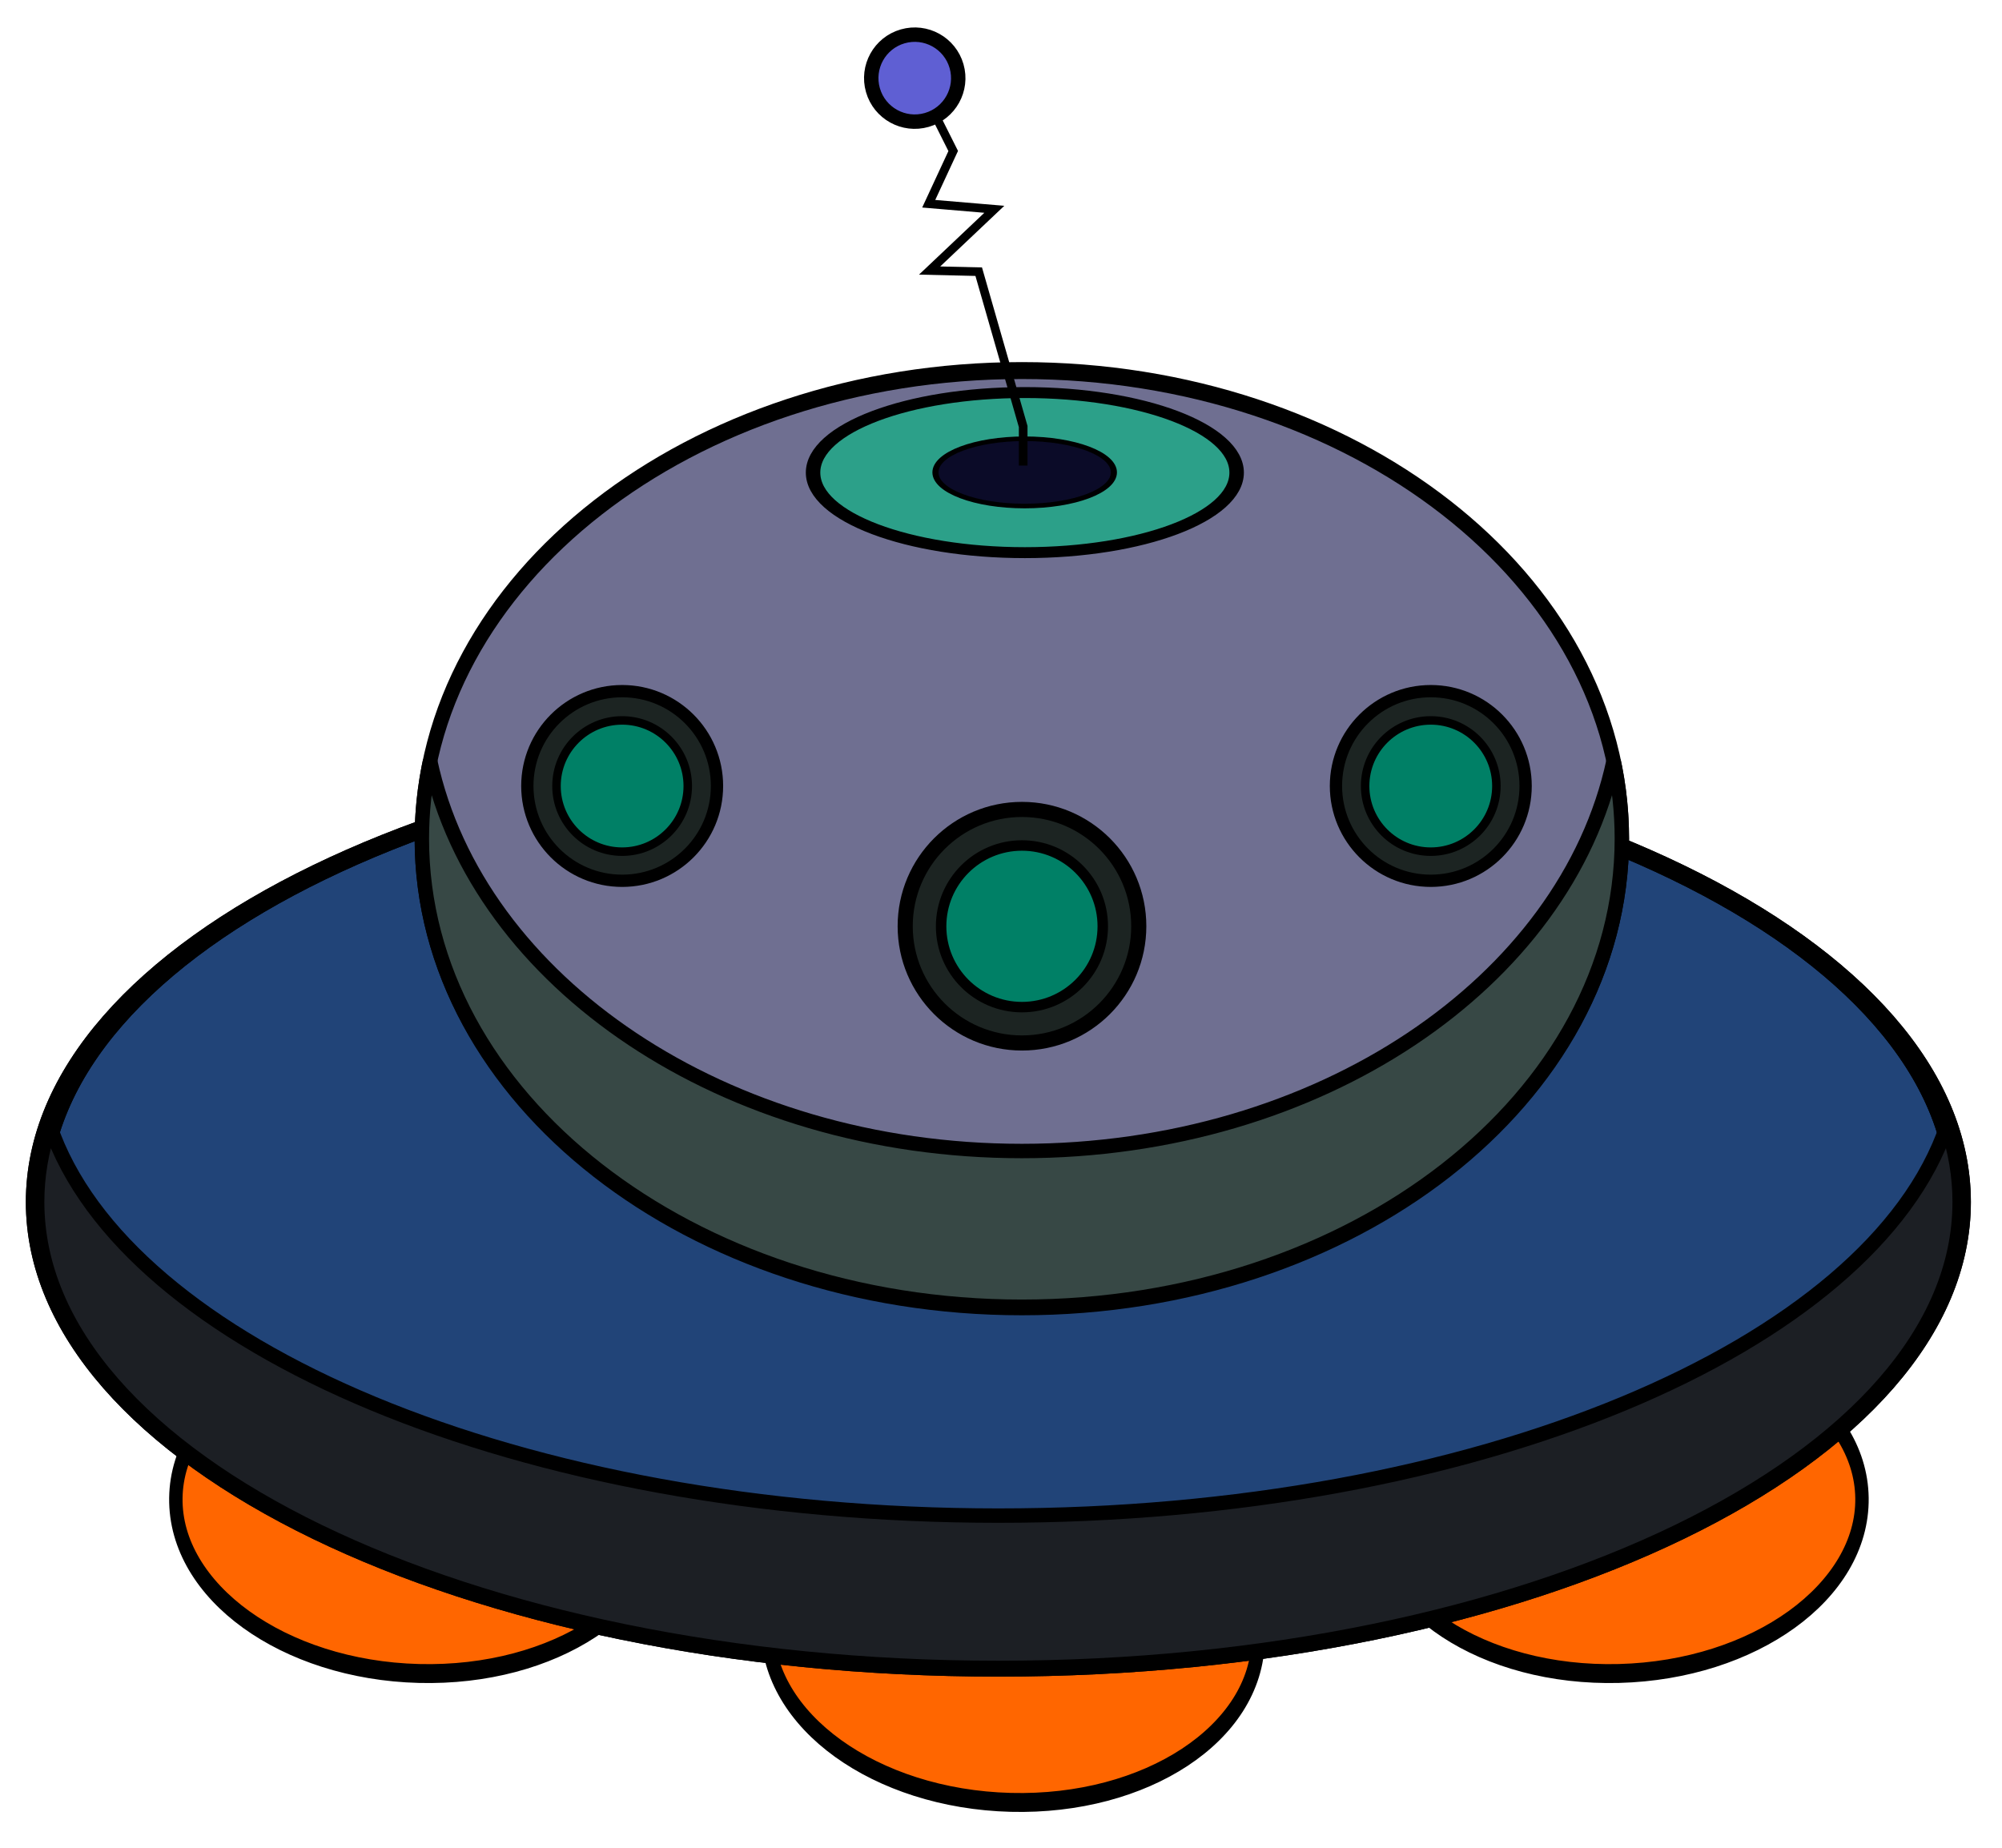 <?xml version="1.0" encoding="UTF-8" standalone="no"?>
<!-- Created with Inkscape (http://www.inkscape.org/) -->

<svg
   xmlns:dc="http://purl.org/dc/elements/1.1/"
   xmlns:cc="http://creativecommons.org/ns#"
   xmlns:rdf="http://www.w3.org/1999/02/22-rdf-syntax-ns#"
   xmlns:svg="http://www.w3.org/2000/svg"
   xmlns="http://www.w3.org/2000/svg"
   xmlns:sodipodi="http://sodipodi.sourceforge.net/DTD/sodipodi-0.dtd"
   xmlns:inkscape="http://www.inkscape.org/namespaces/inkscape"
   width="650.0"
   height="600.0"
   viewBox="40 185 650 590"
   id="svg3794"
   version="1.1"
   inkscape:version="0.48.4 r9939"
   sodipodi:docname="New document 3">
  <defs
     id="defs3796" />
  <sodipodi:namedview
     id="base"
     pagecolor="#ffffff"
     bordercolor="#666666"
     borderopacity="1.0"
     inkscape:pageopacity="0.0"
     inkscape:pageshadow="2"
     inkscape:zoom="0.12374369"
     inkscape:cx="267.73707"
     inkscape:cy="365.42363"
     inkscape:document-units="px"
     inkscape:current-layer="layer1"
     showgrid="false"
     inkscape:window-width="463"
     inkscape:window-height="483"
     inkscape:window-x="52"
     inkscape:window-y="52"
     inkscape:window-maximized="0" />
  <g
     inkscape:label="Layer 1"
     inkscape:groupmode="layer"
     id="layer1">
    <g
       id="g5434"
       transform="matrix(0.468,0,0,0.468,365.11,193.824)"
       inkscape:export-filename="C:\Users\Assem_2\Dropbox\The Comet\UFO_set.png"
       inkscape:export-xdpi="90"
       inkscape:export-ydpi="90">
      <path
         sodipodi:type="arc"
         style="fill:#ff6600;fill-opacity:1;stroke:#000000;stroke-width:10"
         id="path5385"
         sodipodi:cx="-353.66415"
         sodipodi:cy="1076.7528"
         sodipodi:rx="182.92973"
         sodipodi:ry="89.432312"
         d="m -170.734,1076.753 c 0,49.392 -81.9,89.432 -182.93,89.432 -101.029,0 -182.93,-40.04 -182.93,-89.432 0,-49.392 81.9,-89.432 182.93,-89.432 101.029,0 182.93,40.04 182.93,89.432 z"
         transform="matrix(-0.93,0.024,0.017,1.312,79.733,-389.955)" />
      <path
         sodipodi:type="arc"
         style="fill:#ff6600;fill-opacity:1;stroke:#000000;stroke-width:10"
         id="path5383"
         sodipodi:cx="-353.66415"
         sodipodi:cy="1076.7528"
         sodipodi:rx="182.92973"
         sodipodi:ry="89.432312"
         d="m -170.734,1076.753 c 0,49.392 -81.9,89.432 -182.93,89.432 -101.029,0 -182.93,-40.04 -182.93,-89.432 0,-49.392 81.9,-89.432 182.93,-89.432 101.029,0 182.93,40.04 182.93,89.432 z"
         transform="matrix(0.93,0.024,-0.017,1.312,355.233,-300.523)" />
      <path
         transform="matrix(0.93,0.024,-0.017,1.312,-55.343,-389.955)"
         d="m -170.734,1076.753 c 0,49.392 -81.9,89.432 -182.93,89.432 -101.029,0 -182.93,-40.04 -182.93,-89.432 0,-49.392 81.9,-89.432 182.93,-89.432 101.029,0 182.93,40.04 182.93,89.432 z"
         sodipodi:ry="89.432312"
         sodipodi:rx="182.92973"
         sodipodi:cy="1076.7528"
         sodipodi:cx="-353.66415"
         id="path5381"
         style="fill:#ff6600;fill-opacity:1;stroke:#000000;stroke-width:10"
         sodipodi:type="arc" />
      <path
         sodipodi:type="arc"
         style="fill:#214478;fill-opacity:1;stroke:#000000;stroke-width:10"
         id="path5373"
         sodipodi:cx="67.074234"
         sodipodi:cy="593.00531"
         sodipodi:rx="416.67328"
         sodipodi:ry="276.42715"
         d="m 483.748,593.005 c 0,152.667 -186.551,276.427 -416.673,276.427 -230.122,0 -416.673,-123.761 -416.673,-276.427 0,-152.667 186.551,-276.427 416.673,-276.427 230.122,0 416.673,123.761 416.673,276.427 z"
         transform="matrix(1.6,0,0,1.17,-109.382,110.688)" />
      <path
         transform="matrix(1.6,0,0,1.17,-109.382,110.688)"
         d="m 483.748,593.005 c 0,152.667 -186.551,276.427 -416.673,276.427 -230.122,0 -416.673,-123.761 -416.673,-276.427 0,-152.667 186.551,-276.427 416.673,-276.427 230.122,0 416.673,123.761 416.673,276.427 z"
         sodipodi:ry="276.42715"
         sodipodi:rx="416.67328"
         sodipodi:cy="593.00531"
         sodipodi:cx="67.074234"
         id="path5432"
         style="fill:none;stroke:#000000;stroke-width:10"
         sodipodi:type="arc" />
      <path
         transform="matrix(0.999,0,0,1.175,-52.779,-144.404)"
         d="m 483.748,593.005 c 0,152.667 -186.551,276.427 -416.673,276.427 -230.122,0 -416.673,-123.761 -416.673,-276.427 0,-152.667 186.551,-276.427 416.673,-276.427 230.122,0 416.673,123.761 416.673,276.427 z"
         sodipodi:ry="276.42715"
         sodipodi:rx="416.67328"
         sodipodi:cy="593.00531"
         sodipodi:cx="67.074234"
         id="path5339"
         style="fill:#6f6f91;fill-opacity:1;stroke:#000000;stroke-width:10"
         sodipodi:type="arc" />
      <path
         inkscape:connector-curvature="0"
         id="path5356"
         d="m -396.276,498.33 c -3.772,17.575 -5.744,35.6 -5.744,54.012 0,179.377 186.347,324.803 416.239,324.803 229.892,0 416.27,-145.426 416.27,-324.803 0,-18.411 -1.972,-36.436 -5.744,-54.012 -32.98,153.656 -204.23,270.755 -410.526,270.755 -206.296,0 -377.515,-117.099 -410.495,-270.755 z"
         style="fill:#374845;fill-opacity:1;stroke:#000000;stroke-width:10" />
      <path
         transform="matrix(1.004,0,0,0.759,171.405,85.86)"
         d="m -8.13,279.992 c 0,40.412 -65.52,73.172 -146.344,73.172 -80.823,0 -146.344,-32.76 -146.344,-73.172 0,-40.412 65.52,-73.172 146.344,-73.172 80.823,0 146.344,32.76 146.344,73.172 z"
         sodipodi:ry="73.17189"
         sodipodi:rx="146.34378"
         sodipodi:cy="279.99219"
         sodipodi:cx="-154.474"
         id="path5359"
         style="fill:#2ca089;fill-opacity:1;stroke:#000000;stroke-width:10"
         sodipodi:type="arc" />
      <g
         transform="translate(6.098,0)"
         id="g5387">
        <path
           transform="matrix(1.049,0,0,1.049,238.497,63.535)"
           sodipodi:type="arc"
           style="fill:#1c2422;fill-opacity:1;stroke:#000000;stroke-width:10"
           id="path5365"
           sodipodi:cx="-219.51569"
           sodipodi:cy="523.8985"
           sodipodi:rx="77.237"
           sodipodi:ry="77.237"
           d="m -142.279,523.899 c 0,42.657 -34.58,77.237 -77.237,77.237 -42.657,0 -77.237,-34.58 -77.237,-77.237 0,-42.657 34.58,-77.237 77.237,-77.237 42.657,0 77.237,34.58 77.237,77.237 z" />
        <path
           transform="matrix(0.726,0,0,0.726,167.566,232.819)"
           d="m -142.279,523.899 c 0,42.657 -34.58,77.237 -77.237,77.237 -42.657,0 -77.237,-34.58 -77.237,-77.237 0,-42.657 34.58,-77.237 77.237,-77.237 42.657,0 77.237,34.58 77.237,77.237 z"
           sodipodi:ry="77.237"
           sodipodi:rx="77.237"
           sodipodi:cy="523.8985"
           sodipodi:cx="-219.51569"
           id="path5367"
           style="fill:#008066;fill-opacity:1;stroke:#000000;stroke-width:10"
           sodipodi:type="arc" />
      </g>
      <g
         transform="matrix(0.812,0,0,0.812,70.095,97.177)"
         id="g5391">
        <path
           d="m -142.279,523.899 c 0,42.657 -34.58,77.237 -77.237,77.237 -42.657,0 -77.237,-34.58 -77.237,-77.237 0,-42.657 34.58,-77.237 77.237,-77.237 42.657,0 77.237,34.58 77.237,77.237 z"
           sodipodi:ry="77.237"
           sodipodi:rx="77.237"
           sodipodi:cy="523.8985"
           sodipodi:cx="-219.51569"
           id="path5369"
           style="fill:#1c2422;fill-opacity:1;stroke:#000000;stroke-width:10"
           sodipodi:type="arc"
           transform="matrix(1.049,0,0,1.049,510.859,-34.027)" />
        <path
           sodipodi:type="arc"
           style="fill:#008066;fill-opacity:1;stroke:#000000;stroke-width:10"
           id="path5371"
           sodipodi:cx="-219.51569"
           sodipodi:cy="523.8985"
           sodipodi:rx="77.237"
           sodipodi:ry="77.237"
           d="m -142.279,523.899 c 0,42.657 -34.58,77.237 -77.237,77.237 -42.657,0 -77.237,-34.58 -77.237,-77.237 0,-42.657 34.58,-77.237 77.237,-77.237 42.657,0 77.237,34.58 77.237,77.237 z"
           transform="matrix(0.726,0,0,0.726,439.928,135.256)" />
      </g>
      <path
         id="path5375"
         d="m -660.031,751.531 c -5.831,17.198 -8.875,34.877 -8.875,52.875 0,178.591 298.574,323.344 666.875,323.344 368.301,0 666.875,-144.753 666.875,-323.344 0,-17.998 -3.044,-35.677 -8.875,-52.875 -52.022,153.452 -326.814,270.531 -658,270.531 -331.186,0 -605.978,-117.08 -658,-270.531 z"
         style="fill:#1c1f24;fill-opacity:1;stroke:#000000;stroke-width:10"
         inkscape:connector-curvature="0" />
      <g
         id="g5412"
         transform="matrix(0.812,0,0,0.812,-490.889,97.177)">
        <path
           transform="matrix(1.049,0,0,1.049,510.859,-34.027)"
           sodipodi:type="arc"
           style="fill:#1c2422;fill-opacity:1;stroke:#000000;stroke-width:10"
           id="path5414"
           sodipodi:cx="-219.51569"
           sodipodi:cy="523.8985"
           sodipodi:rx="77.237"
           sodipodi:ry="77.237"
           d="m -142.279,523.899 c 0,42.657 -34.58,77.237 -77.237,77.237 -42.657,0 -77.237,-34.58 -77.237,-77.237 0,-42.657 34.58,-77.237 77.237,-77.237 42.657,0 77.237,34.58 77.237,77.237 z" />
        <path
           transform="matrix(0.726,0,0,0.726,439.928,135.256)"
           d="m -142.279,523.899 c 0,42.657 -34.58,77.237 -77.237,77.237 -42.657,0 -77.237,-34.58 -77.237,-77.237 0,-42.657 34.58,-77.237 77.237,-77.237 42.657,0 77.237,34.58 77.237,77.237 z"
           sodipodi:ry="77.237"
           sodipodi:rx="77.237"
           sodipodi:cy="523.8985"
           sodipodi:cx="-219.51569"
           id="path5416"
           style="fill:#008066;fill-opacity:1;stroke:#000000;stroke-width:10"
           sodipodi:type="arc" />
      </g>
      <path
         sodipodi:type="arc"
         style="fill:#0b0b28;fill-opacity:1;stroke:#000000;stroke-width:10"
         id="path5430"
         sodipodi:cx="-154.474"
         sodipodi:cy="279.99219"
         sodipodi:rx="146.34378"
         sodipodi:ry="73.17189"
         d="m -8.13,279.992 c 0,40.412 -65.52,73.172 -146.344,73.172 -80.823,0 -146.344,-32.76 -146.344,-73.172 0,-40.412 65.52,-73.172 146.344,-73.172 80.823,0 146.344,32.76 146.344,73.172 z"
         transform="matrix(0.423,0,0,0.319,81.532,208.914)" />
      <path
         inkscape:connector-curvature="0"
         id="path5420"
         d="m -48.228,45.658 14.835,29.575 -16.984,36.596 45.513,3.85 -44.895,42.495 34.063,0.794 30.85,107.449 0,27.086"
         style="fill:none;stroke:#000000;stroke-width:6;stroke-linecap:butt;stroke-linejoin:miter;stroke-opacity:1" />
      <path
         transform="matrix(0.961,-0.276,0.276,0.961,-66.119,-1.559)"
         d="m 28.745,26.897 c 0,16.669 -13.513,30.182 -30.182,30.182 -16.669,0 -30.182,-13.513 -30.182,-30.182 0,-16.669 13.513,-30.182 30.182,-30.182 16.669,0 30.182,13.513 30.182,30.182 z"
         sodipodi:ry="30.181866"
         sodipodi:rx="30.181866"
         sodipodi:cy="26.897348"
         sodipodi:cx="-1.4372318"
         id="path5422"
         style="fill:#5f5fd3;fill-opacity:1;stroke:#000000;stroke-width:10"
         sodipodi:type="arc" />
    </g>
  </g>
</svg>
